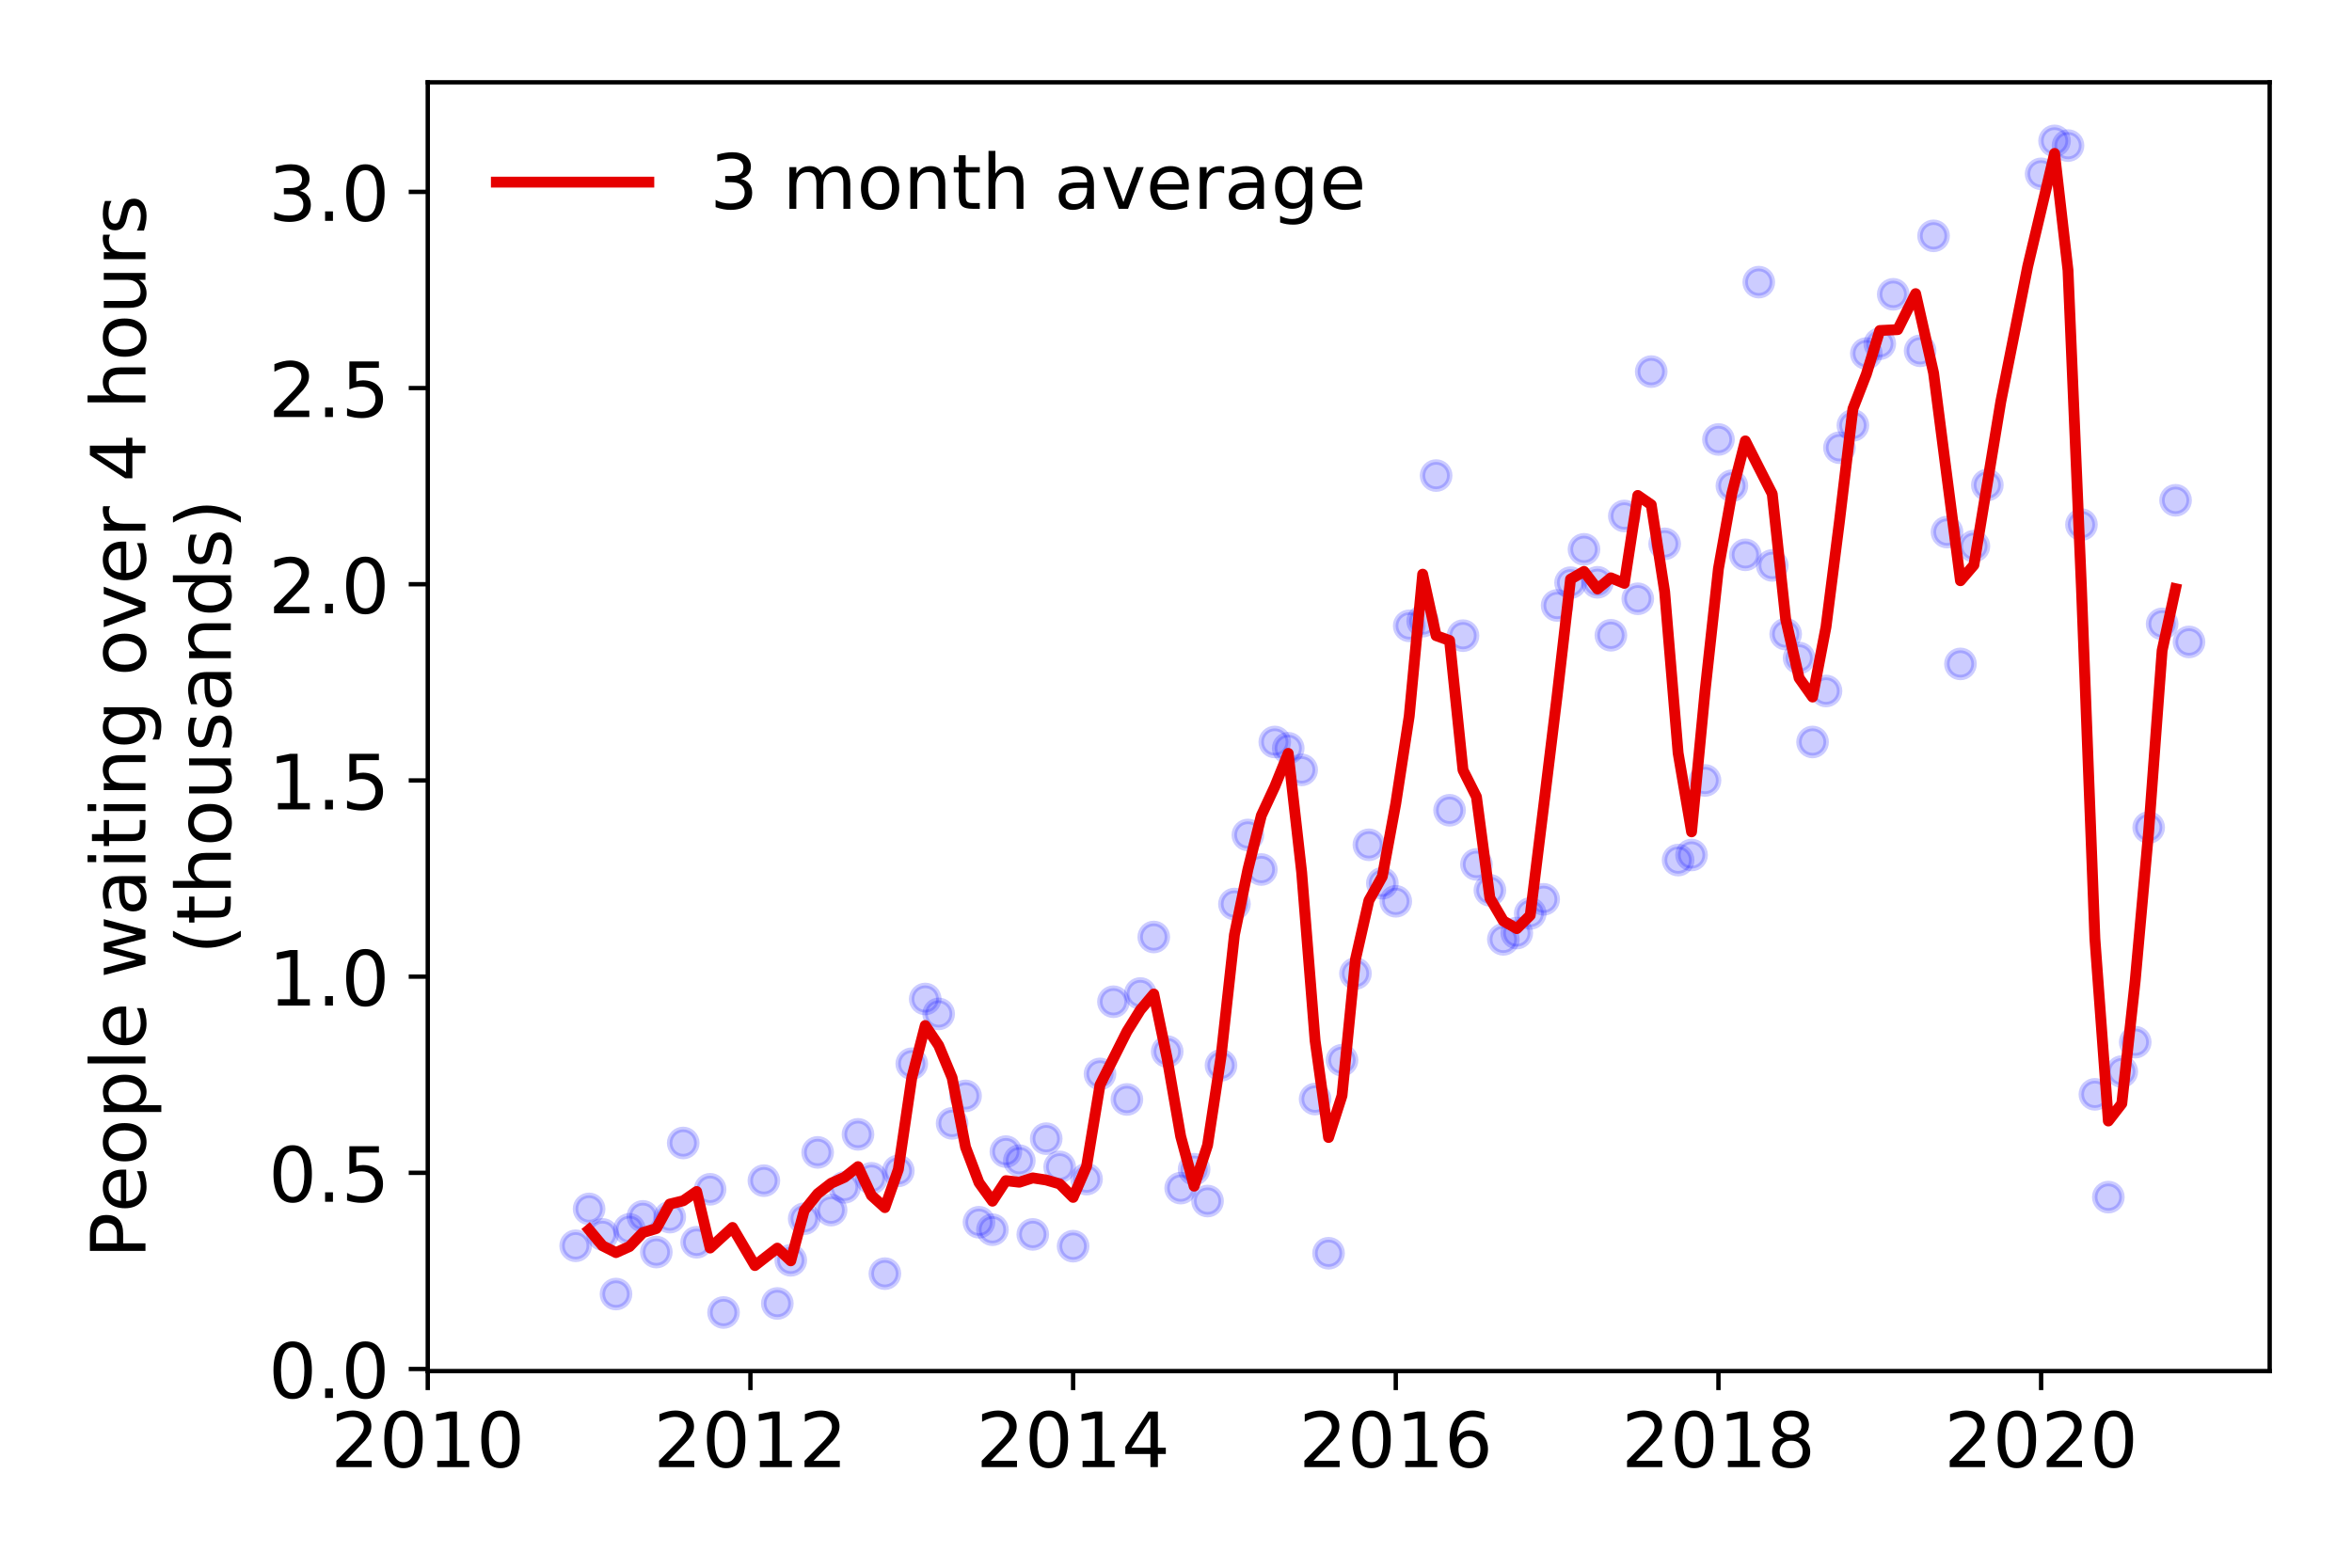 <?xml version="1.0" encoding="utf-8" standalone="no"?>
<!DOCTYPE svg PUBLIC "-//W3C//DTD SVG 1.1//EN"
  "http://www.w3.org/Graphics/SVG/1.1/DTD/svg11.dtd">
<!-- Created with matplotlib (https://matplotlib.org/) -->
<svg height="288pt" version="1.1" viewBox="0 0 432 288" width="432pt" xmlns="http://www.w3.org/2000/svg" xmlns:xlink="http://www.w3.org/1999/xlink">
 <defs>
  <style type="text/css">
*{stroke-linecap:butt;stroke-linejoin:round;}
  </style>
 </defs>
 <g id="figure_1">
  <g id="patch_1">
   <path d="M 0 288 
L 432 288 
L 432 0 
L 0 0 
z
" style="fill:#ffffff;"/>
  </g>
  <g id="axes_1">
   <g id="patch_2">
    <path d="M 78.57 251.88 
L 416.88 251.88 
L 416.88 15.12 
L 78.57 15.12 
z
" style="fill:#ffffff;"/>
   </g>
   <g id="matplotlib.axis_1">
    <g id="xtick_1">
     <g id="line2d_1">
      <defs>
       <path d="M 0 0 
L 0 3.5 
" id="m43957645be" style="stroke:#000000;stroke-width:0.8;"/>
      </defs>
      <g>
       <use style="stroke:#000000;stroke-width:0.8;" x="78.57" xlink:href="#m43957645be" y="251.88"/>
      </g>
     </g>
     <g id="text_1">
      <!-- 2010 -->
      <defs>
       <path d="M 19.188 8.297 
L 53.609 8.297 
L 53.609 0 
L 7.328 0 
L 7.328 8.297 
Q 12.938 14.109 22.625 23.891 
Q 32.328 33.688 34.812 36.531 
Q 39.547 41.844 41.422 45.531 
Q 43.312 49.219 43.312 52.781 
Q 43.312 58.594 39.234 62.25 
Q 35.156 65.922 28.609 65.922 
Q 23.969 65.922 18.812 64.312 
Q 13.672 62.703 7.812 59.422 
L 7.812 69.391 
Q 13.766 71.781 18.938 73 
Q 24.125 74.219 28.422 74.219 
Q 39.75 74.219 46.484 68.547 
Q 53.219 62.891 53.219 53.422 
Q 53.219 48.922 51.531 44.891 
Q 49.859 40.875 45.406 35.406 
Q 44.188 33.984 37.641 27.219 
Q 31.109 20.453 19.188 8.297 
z
" id="DejaVuSans-50"/>
       <path d="M 31.781 66.406 
Q 24.172 66.406 20.328 58.906 
Q 16.5 51.422 16.5 36.375 
Q 16.5 21.391 20.328 13.891 
Q 24.172 6.391 31.781 6.391 
Q 39.453 6.391 43.281 13.891 
Q 47.125 21.391 47.125 36.375 
Q 47.125 51.422 43.281 58.906 
Q 39.453 66.406 31.781 66.406 
z
M 31.781 74.219 
Q 44.047 74.219 50.516 64.516 
Q 56.984 54.828 56.984 36.375 
Q 56.984 17.969 50.516 8.266 
Q 44.047 -1.422 31.781 -1.422 
Q 19.531 -1.422 13.062 8.266 
Q 6.594 17.969 6.594 36.375 
Q 6.594 54.828 13.062 64.516 
Q 19.531 74.219 31.781 74.219 
z
" id="DejaVuSans-48"/>
       <path d="M 12.406 8.297 
L 28.516 8.297 
L 28.516 63.922 
L 10.984 60.406 
L 10.984 69.391 
L 28.422 72.906 
L 38.281 72.906 
L 38.281 8.297 
L 54.391 8.297 
L 54.391 0 
L 12.406 0 
z
" id="DejaVuSans-49"/>
      </defs>
      <g transform="translate(60.755 269.518)scale(0.14 -0.14)">
       <use xlink:href="#DejaVuSans-50"/>
       <use x="63.623" xlink:href="#DejaVuSans-48"/>
       <use x="127.246" xlink:href="#DejaVuSans-49"/>
       <use x="190.869" xlink:href="#DejaVuSans-48"/>
      </g>
     </g>
    </g>
    <g id="xtick_2">
     <g id="line2d_2">
      <g>
       <use style="stroke:#000000;stroke-width:0.8;" x="137.836" xlink:href="#m43957645be" y="251.88"/>
      </g>
     </g>
     <g id="text_2">
      <!-- 2012 -->
      <g transform="translate(120.021 269.518)scale(0.14 -0.14)">
       <use xlink:href="#DejaVuSans-50"/>
       <use x="63.623" xlink:href="#DejaVuSans-48"/>
       <use x="127.246" xlink:href="#DejaVuSans-49"/>
       <use x="190.869" xlink:href="#DejaVuSans-50"/>
      </g>
     </g>
    </g>
    <g id="xtick_3">
     <g id="line2d_3">
      <g>
       <use style="stroke:#000000;stroke-width:0.8;" x="197.102" xlink:href="#m43957645be" y="251.88"/>
      </g>
     </g>
     <g id="text_3">
      <!-- 2014 -->
      <defs>
       <path d="M 37.797 64.312 
L 12.891 25.391 
L 37.797 25.391 
z
M 35.203 72.906 
L 47.609 72.906 
L 47.609 25.391 
L 58.016 25.391 
L 58.016 17.188 
L 47.609 17.188 
L 47.609 0 
L 37.797 0 
L 37.797 17.188 
L 4.891 17.188 
L 4.891 26.703 
z
" id="DejaVuSans-52"/>
      </defs>
      <g transform="translate(179.287 269.518)scale(0.14 -0.14)">
       <use xlink:href="#DejaVuSans-50"/>
       <use x="63.623" xlink:href="#DejaVuSans-48"/>
       <use x="127.246" xlink:href="#DejaVuSans-49"/>
       <use x="190.869" xlink:href="#DejaVuSans-52"/>
      </g>
     </g>
    </g>
    <g id="xtick_4">
     <g id="line2d_4">
      <g>
       <use style="stroke:#000000;stroke-width:0.8;" x="256.368" xlink:href="#m43957645be" y="251.88"/>
      </g>
     </g>
     <g id="text_4">
      <!-- 2016 -->
      <defs>
       <path d="M 33.016 40.375 
Q 26.375 40.375 22.484 35.828 
Q 18.609 31.297 18.609 23.391 
Q 18.609 15.531 22.484 10.953 
Q 26.375 6.391 33.016 6.391 
Q 39.656 6.391 43.531 10.953 
Q 47.406 15.531 47.406 23.391 
Q 47.406 31.297 43.531 35.828 
Q 39.656 40.375 33.016 40.375 
z
M 52.594 71.297 
L 52.594 62.312 
Q 48.875 64.062 45.094 64.984 
Q 41.312 65.922 37.594 65.922 
Q 27.828 65.922 22.672 59.328 
Q 17.531 52.734 16.797 39.406 
Q 19.672 43.656 24.016 45.922 
Q 28.375 48.188 33.594 48.188 
Q 44.578 48.188 50.953 41.516 
Q 57.328 34.859 57.328 23.391 
Q 57.328 12.156 50.688 5.359 
Q 44.047 -1.422 33.016 -1.422 
Q 20.359 -1.422 13.672 8.266 
Q 6.984 17.969 6.984 36.375 
Q 6.984 53.656 15.188 63.938 
Q 23.391 74.219 37.203 74.219 
Q 40.922 74.219 44.703 73.484 
Q 48.484 72.75 52.594 71.297 
z
" id="DejaVuSans-54"/>
      </defs>
      <g transform="translate(238.553 269.518)scale(0.14 -0.14)">
       <use xlink:href="#DejaVuSans-50"/>
       <use x="63.623" xlink:href="#DejaVuSans-48"/>
       <use x="127.246" xlink:href="#DejaVuSans-49"/>
       <use x="190.869" xlink:href="#DejaVuSans-54"/>
      </g>
     </g>
    </g>
    <g id="xtick_5">
     <g id="line2d_5">
      <g>
       <use style="stroke:#000000;stroke-width:0.8;" x="315.634" xlink:href="#m43957645be" y="251.88"/>
      </g>
     </g>
     <g id="text_5">
      <!-- 2018 -->
      <defs>
       <path d="M 31.781 34.625 
Q 24.75 34.625 20.719 30.859 
Q 16.703 27.094 16.703 20.516 
Q 16.703 13.922 20.719 10.156 
Q 24.75 6.391 31.781 6.391 
Q 38.812 6.391 42.859 10.172 
Q 46.922 13.969 46.922 20.516 
Q 46.922 27.094 42.891 30.859 
Q 38.875 34.625 31.781 34.625 
z
M 21.922 38.812 
Q 15.578 40.375 12.031 44.719 
Q 8.5 49.078 8.5 55.328 
Q 8.5 64.062 14.719 69.141 
Q 20.953 74.219 31.781 74.219 
Q 42.672 74.219 48.875 69.141 
Q 55.078 64.062 55.078 55.328 
Q 55.078 49.078 51.531 44.719 
Q 48 40.375 41.703 38.812 
Q 48.828 37.156 52.797 32.312 
Q 56.781 27.484 56.781 20.516 
Q 56.781 9.906 50.312 4.234 
Q 43.844 -1.422 31.781 -1.422 
Q 19.734 -1.422 13.25 4.234 
Q 6.781 9.906 6.781 20.516 
Q 6.781 27.484 10.781 32.312 
Q 14.797 37.156 21.922 38.812 
z
M 18.312 54.391 
Q 18.312 48.734 21.844 45.562 
Q 25.391 42.391 31.781 42.391 
Q 38.141 42.391 41.719 45.562 
Q 45.312 48.734 45.312 54.391 
Q 45.312 60.062 41.719 63.234 
Q 38.141 66.406 31.781 66.406 
Q 25.391 66.406 21.844 63.234 
Q 18.312 60.062 18.312 54.391 
z
" id="DejaVuSans-56"/>
      </defs>
      <g transform="translate(297.819 269.518)scale(0.14 -0.14)">
       <use xlink:href="#DejaVuSans-50"/>
       <use x="63.623" xlink:href="#DejaVuSans-48"/>
       <use x="127.246" xlink:href="#DejaVuSans-49"/>
       <use x="190.869" xlink:href="#DejaVuSans-56"/>
      </g>
     </g>
    </g>
    <g id="xtick_6">
     <g id="line2d_6">
      <g>
       <use style="stroke:#000000;stroke-width:0.8;" x="374.9" xlink:href="#m43957645be" y="251.88"/>
      </g>
     </g>
     <g id="text_6">
      <!-- 2020 -->
      <g transform="translate(357.085 269.518)scale(0.14 -0.14)">
       <use xlink:href="#DejaVuSans-50"/>
       <use x="63.623" xlink:href="#DejaVuSans-48"/>
       <use x="127.246" xlink:href="#DejaVuSans-50"/>
       <use x="190.869" xlink:href="#DejaVuSans-48"/>
      </g>
     </g>
    </g>
   </g>
   <g id="matplotlib.axis_2">
    <g id="ytick_1">
     <g id="line2d_7">
      <defs>
       <path d="M 0 0 
L -3.5 0 
" id="m6a6a7aaf07" style="stroke:#000000;stroke-width:0.8;"/>
      </defs>
      <g>
       <use style="stroke:#000000;stroke-width:0.8;" x="78.57" xlink:href="#m6a6a7aaf07" y="251.498"/>
      </g>
     </g>
     <g id="text_7">
      <!-- 0.0 -->
      <defs>
       <path d="M 10.688 12.406 
L 21 12.406 
L 21 0 
L 10.688 0 
z
" id="DejaVuSans-46"/>
      </defs>
      <g transform="translate(49.306 256.817)scale(0.14 -0.14)">
       <use xlink:href="#DejaVuSans-48"/>
       <use x="63.623" xlink:href="#DejaVuSans-46"/>
       <use x="95.41" xlink:href="#DejaVuSans-48"/>
      </g>
     </g>
    </g>
    <g id="ytick_2">
     <g id="line2d_8">
      <g>
       <use style="stroke:#000000;stroke-width:0.8;" x="78.57" xlink:href="#m6a6a7aaf07" y="215.457"/>
      </g>
     </g>
     <g id="text_8">
      <!-- 0.5 -->
      <defs>
       <path d="M 10.797 72.906 
L 49.516 72.906 
L 49.516 64.594 
L 19.828 64.594 
L 19.828 46.734 
Q 21.969 47.469 24.109 47.828 
Q 26.266 48.188 28.422 48.188 
Q 40.625 48.188 47.75 41.5 
Q 54.891 34.812 54.891 23.391 
Q 54.891 11.625 47.562 5.094 
Q 40.234 -1.422 26.906 -1.422 
Q 22.312 -1.422 17.547 -0.641 
Q 12.797 0.141 7.719 1.703 
L 7.719 11.625 
Q 12.109 9.234 16.797 8.062 
Q 21.484 6.891 26.703 6.891 
Q 35.156 6.891 40.078 11.328 
Q 45.016 15.766 45.016 23.391 
Q 45.016 31 40.078 35.438 
Q 35.156 39.891 26.703 39.891 
Q 22.75 39.891 18.812 39.016 
Q 14.891 38.141 10.797 36.281 
z
" id="DejaVuSans-53"/>
      </defs>
      <g transform="translate(49.306 220.776)scale(0.14 -0.14)">
       <use xlink:href="#DejaVuSans-48"/>
       <use x="63.623" xlink:href="#DejaVuSans-46"/>
       <use x="95.41" xlink:href="#DejaVuSans-53"/>
      </g>
     </g>
    </g>
    <g id="ytick_3">
     <g id="line2d_9">
      <g>
       <use style="stroke:#000000;stroke-width:0.8;" x="78.57" xlink:href="#m6a6a7aaf07" y="179.416"/>
      </g>
     </g>
     <g id="text_9">
      <!-- 1.0 -->
      <g transform="translate(49.306 184.735)scale(0.14 -0.14)">
       <use xlink:href="#DejaVuSans-49"/>
       <use x="63.623" xlink:href="#DejaVuSans-46"/>
       <use x="95.41" xlink:href="#DejaVuSans-48"/>
      </g>
     </g>
    </g>
    <g id="ytick_4">
     <g id="line2d_10">
      <g>
       <use style="stroke:#000000;stroke-width:0.8;" x="78.57" xlink:href="#m6a6a7aaf07" y="143.375"/>
      </g>
     </g>
     <g id="text_10">
      <!-- 1.5 -->
      <g transform="translate(49.306 148.694)scale(0.14 -0.14)">
       <use xlink:href="#DejaVuSans-49"/>
       <use x="63.623" xlink:href="#DejaVuSans-46"/>
       <use x="95.41" xlink:href="#DejaVuSans-53"/>
      </g>
     </g>
    </g>
    <g id="ytick_5">
     <g id="line2d_11">
      <g>
       <use style="stroke:#000000;stroke-width:0.8;" x="78.57" xlink:href="#m6a6a7aaf07" y="107.334"/>
      </g>
     </g>
     <g id="text_11">
      <!-- 2.0 -->
      <g transform="translate(49.306 112.653)scale(0.14 -0.14)">
       <use xlink:href="#DejaVuSans-50"/>
       <use x="63.623" xlink:href="#DejaVuSans-46"/>
       <use x="95.41" xlink:href="#DejaVuSans-48"/>
      </g>
     </g>
    </g>
    <g id="ytick_6">
     <g id="line2d_12">
      <g>
       <use style="stroke:#000000;stroke-width:0.8;" x="78.57" xlink:href="#m6a6a7aaf07" y="71.293"/>
      </g>
     </g>
     <g id="text_12">
      <!-- 2.5 -->
      <g transform="translate(49.306 76.612)scale(0.14 -0.14)">
       <use xlink:href="#DejaVuSans-50"/>
       <use x="63.623" xlink:href="#DejaVuSans-46"/>
       <use x="95.41" xlink:href="#DejaVuSans-53"/>
      </g>
     </g>
    </g>
    <g id="ytick_7">
     <g id="line2d_13">
      <g>
       <use style="stroke:#000000;stroke-width:0.8;" x="78.57" xlink:href="#m6a6a7aaf07" y="35.252"/>
      </g>
     </g>
     <g id="text_13">
      <!-- 3.0 -->
      <defs>
       <path d="M 40.578 39.312 
Q 47.656 37.797 51.625 33 
Q 55.609 28.219 55.609 21.188 
Q 55.609 10.406 48.188 4.484 
Q 40.766 -1.422 27.094 -1.422 
Q 22.516 -1.422 17.656 -0.516 
Q 12.797 0.391 7.625 2.203 
L 7.625 11.719 
Q 11.719 9.328 16.594 8.109 
Q 21.484 6.891 26.812 6.891 
Q 36.078 6.891 40.938 10.547 
Q 45.797 14.203 45.797 21.188 
Q 45.797 27.641 41.281 31.266 
Q 36.766 34.906 28.719 34.906 
L 20.219 34.906 
L 20.219 43.016 
L 29.109 43.016 
Q 36.375 43.016 40.234 45.922 
Q 44.094 48.828 44.094 54.297 
Q 44.094 59.906 40.109 62.906 
Q 36.141 65.922 28.719 65.922 
Q 24.656 65.922 20.016 65.031 
Q 15.375 64.156 9.812 62.312 
L 9.812 71.094 
Q 15.438 72.656 20.344 73.438 
Q 25.25 74.219 29.594 74.219 
Q 40.828 74.219 47.359 69.109 
Q 53.906 64.016 53.906 55.328 
Q 53.906 49.266 50.438 45.094 
Q 46.969 40.922 40.578 39.312 
z
" id="DejaVuSans-51"/>
      </defs>
      <g transform="translate(49.306 40.571)scale(0.14 -0.14)">
       <use xlink:href="#DejaVuSans-51"/>
       <use x="63.623" xlink:href="#DejaVuSans-46"/>
       <use x="95.41" xlink:href="#DejaVuSans-48"/>
      </g>
     </g>
    </g>
    <g id="text_14">
     <!-- People waiting over 4 hours -->
     <defs>
      <path d="M 19.672 64.797 
L 19.672 37.406 
L 32.078 37.406 
Q 38.969 37.406 42.719 40.969 
Q 46.484 44.531 46.484 51.125 
Q 46.484 57.672 42.719 61.234 
Q 38.969 64.797 32.078 64.797 
z
M 9.812 72.906 
L 32.078 72.906 
Q 44.344 72.906 50.609 67.359 
Q 56.891 61.812 56.891 51.125 
Q 56.891 40.328 50.609 34.812 
Q 44.344 29.297 32.078 29.297 
L 19.672 29.297 
L 19.672 0 
L 9.812 0 
z
" id="DejaVuSans-80"/>
      <path d="M 56.203 29.594 
L 56.203 25.203 
L 14.891 25.203 
Q 15.484 15.922 20.484 11.062 
Q 25.484 6.203 34.422 6.203 
Q 39.594 6.203 44.453 7.469 
Q 49.312 8.734 54.109 11.281 
L 54.109 2.781 
Q 49.266 0.734 44.188 -0.344 
Q 39.109 -1.422 33.891 -1.422 
Q 20.797 -1.422 13.156 6.188 
Q 5.516 13.812 5.516 26.812 
Q 5.516 40.234 12.766 48.109 
Q 20.016 56 32.328 56 
Q 43.359 56 49.781 48.891 
Q 56.203 41.797 56.203 29.594 
z
M 47.219 32.234 
Q 47.125 39.594 43.094 43.984 
Q 39.062 48.391 32.422 48.391 
Q 24.906 48.391 20.391 44.141 
Q 15.875 39.891 15.188 32.172 
z
" id="DejaVuSans-101"/>
      <path d="M 30.609 48.391 
Q 23.391 48.391 19.188 42.75 
Q 14.984 37.109 14.984 27.297 
Q 14.984 17.484 19.156 11.844 
Q 23.344 6.203 30.609 6.203 
Q 37.797 6.203 41.984 11.859 
Q 46.188 17.531 46.188 27.297 
Q 46.188 37.016 41.984 42.703 
Q 37.797 48.391 30.609 48.391 
z
M 30.609 56 
Q 42.328 56 49.016 48.375 
Q 55.719 40.766 55.719 27.297 
Q 55.719 13.875 49.016 6.219 
Q 42.328 -1.422 30.609 -1.422 
Q 18.844 -1.422 12.172 6.219 
Q 5.516 13.875 5.516 27.297 
Q 5.516 40.766 12.172 48.375 
Q 18.844 56 30.609 56 
z
" id="DejaVuSans-111"/>
      <path d="M 18.109 8.203 
L 18.109 -20.797 
L 9.078 -20.797 
L 9.078 54.688 
L 18.109 54.688 
L 18.109 46.391 
Q 20.953 51.266 25.266 53.625 
Q 29.594 56 35.594 56 
Q 45.562 56 51.781 48.094 
Q 58.016 40.188 58.016 27.297 
Q 58.016 14.406 51.781 6.484 
Q 45.562 -1.422 35.594 -1.422 
Q 29.594 -1.422 25.266 0.953 
Q 20.953 3.328 18.109 8.203 
z
M 48.688 27.297 
Q 48.688 37.203 44.609 42.844 
Q 40.531 48.484 33.406 48.484 
Q 26.266 48.484 22.188 42.844 
Q 18.109 37.203 18.109 27.297 
Q 18.109 17.391 22.188 11.75 
Q 26.266 6.109 33.406 6.109 
Q 40.531 6.109 44.609 11.75 
Q 48.688 17.391 48.688 27.297 
z
" id="DejaVuSans-112"/>
      <path d="M 9.422 75.984 
L 18.406 75.984 
L 18.406 0 
L 9.422 0 
z
" id="DejaVuSans-108"/>
      <path id="DejaVuSans-32"/>
      <path d="M 4.203 54.688 
L 13.188 54.688 
L 24.422 12.016 
L 35.594 54.688 
L 46.188 54.688 
L 57.422 12.016 
L 68.609 54.688 
L 77.594 54.688 
L 63.281 0 
L 52.688 0 
L 40.922 44.828 
L 29.109 0 
L 18.5 0 
z
" id="DejaVuSans-119"/>
      <path d="M 34.281 27.484 
Q 23.391 27.484 19.188 25 
Q 14.984 22.516 14.984 16.5 
Q 14.984 11.719 18.141 8.906 
Q 21.297 6.109 26.703 6.109 
Q 34.188 6.109 38.703 11.406 
Q 43.219 16.703 43.219 25.484 
L 43.219 27.484 
z
M 52.203 31.203 
L 52.203 0 
L 43.219 0 
L 43.219 8.297 
Q 40.141 3.328 35.547 0.953 
Q 30.953 -1.422 24.312 -1.422 
Q 15.922 -1.422 10.953 3.297 
Q 6 8.016 6 15.922 
Q 6 25.141 12.172 29.828 
Q 18.359 34.516 30.609 34.516 
L 43.219 34.516 
L 43.219 35.406 
Q 43.219 41.609 39.141 45 
Q 35.062 48.391 27.688 48.391 
Q 23 48.391 18.547 47.266 
Q 14.109 46.141 10.016 43.891 
L 10.016 52.203 
Q 14.938 54.109 19.578 55.047 
Q 24.219 56 28.609 56 
Q 40.484 56 46.344 49.844 
Q 52.203 43.703 52.203 31.203 
z
" id="DejaVuSans-97"/>
      <path d="M 9.422 54.688 
L 18.406 54.688 
L 18.406 0 
L 9.422 0 
z
M 9.422 75.984 
L 18.406 75.984 
L 18.406 64.594 
L 9.422 64.594 
z
" id="DejaVuSans-105"/>
      <path d="M 18.312 70.219 
L 18.312 54.688 
L 36.812 54.688 
L 36.812 47.703 
L 18.312 47.703 
L 18.312 18.016 
Q 18.312 11.328 20.141 9.422 
Q 21.969 7.516 27.594 7.516 
L 36.812 7.516 
L 36.812 0 
L 27.594 0 
Q 17.188 0 13.234 3.875 
Q 9.281 7.766 9.281 18.016 
L 9.281 47.703 
L 2.688 47.703 
L 2.688 54.688 
L 9.281 54.688 
L 9.281 70.219 
z
" id="DejaVuSans-116"/>
      <path d="M 54.891 33.016 
L 54.891 0 
L 45.906 0 
L 45.906 32.719 
Q 45.906 40.484 42.875 44.328 
Q 39.844 48.188 33.797 48.188 
Q 26.516 48.188 22.312 43.547 
Q 18.109 38.922 18.109 30.906 
L 18.109 0 
L 9.078 0 
L 9.078 54.688 
L 18.109 54.688 
L 18.109 46.188 
Q 21.344 51.125 25.703 53.562 
Q 30.078 56 35.797 56 
Q 45.219 56 50.047 50.172 
Q 54.891 44.344 54.891 33.016 
z
" id="DejaVuSans-110"/>
      <path d="M 45.406 27.984 
Q 45.406 37.75 41.375 43.109 
Q 37.359 48.484 30.078 48.484 
Q 22.859 48.484 18.828 43.109 
Q 14.797 37.75 14.797 27.984 
Q 14.797 18.266 18.828 12.891 
Q 22.859 7.516 30.078 7.516 
Q 37.359 7.516 41.375 12.891 
Q 45.406 18.266 45.406 27.984 
z
M 54.391 6.781 
Q 54.391 -7.172 48.188 -13.984 
Q 42 -20.797 29.203 -20.797 
Q 24.469 -20.797 20.266 -20.094 
Q 16.062 -19.391 12.109 -17.922 
L 12.109 -9.188 
Q 16.062 -11.328 19.922 -12.344 
Q 23.781 -13.375 27.781 -13.375 
Q 36.625 -13.375 41.016 -8.766 
Q 45.406 -4.156 45.406 5.172 
L 45.406 9.625 
Q 42.625 4.781 38.281 2.391 
Q 33.938 0 27.875 0 
Q 17.828 0 11.672 7.656 
Q 5.516 15.328 5.516 27.984 
Q 5.516 40.672 11.672 48.328 
Q 17.828 56 27.875 56 
Q 33.938 56 38.281 53.609 
Q 42.625 51.219 45.406 46.391 
L 45.406 54.688 
L 54.391 54.688 
z
" id="DejaVuSans-103"/>
      <path d="M 2.984 54.688 
L 12.5 54.688 
L 29.594 8.797 
L 46.688 54.688 
L 56.203 54.688 
L 35.688 0 
L 23.484 0 
z
" id="DejaVuSans-118"/>
      <path d="M 41.109 46.297 
Q 39.594 47.172 37.812 47.578 
Q 36.031 48 33.891 48 
Q 26.266 48 22.188 43.047 
Q 18.109 38.094 18.109 28.812 
L 18.109 0 
L 9.078 0 
L 9.078 54.688 
L 18.109 54.688 
L 18.109 46.188 
Q 20.953 51.172 25.484 53.578 
Q 30.031 56 36.531 56 
Q 37.453 56 38.578 55.875 
Q 39.703 55.766 41.062 55.516 
z
" id="DejaVuSans-114"/>
      <path d="M 54.891 33.016 
L 54.891 0 
L 45.906 0 
L 45.906 32.719 
Q 45.906 40.484 42.875 44.328 
Q 39.844 48.188 33.797 48.188 
Q 26.516 48.188 22.312 43.547 
Q 18.109 38.922 18.109 30.906 
L 18.109 0 
L 9.078 0 
L 9.078 75.984 
L 18.109 75.984 
L 18.109 46.188 
Q 21.344 51.125 25.703 53.562 
Q 30.078 56 35.797 56 
Q 45.219 56 50.047 50.172 
Q 54.891 44.344 54.891 33.016 
z
" id="DejaVuSans-104"/>
      <path d="M 8.5 21.578 
L 8.5 54.688 
L 17.484 54.688 
L 17.484 21.922 
Q 17.484 14.156 20.5 10.266 
Q 23.531 6.391 29.594 6.391 
Q 36.859 6.391 41.078 11.031 
Q 45.312 15.672 45.312 23.688 
L 45.312 54.688 
L 54.297 54.688 
L 54.297 0 
L 45.312 0 
L 45.312 8.406 
Q 42.047 3.422 37.719 1 
Q 33.406 -1.422 27.688 -1.422 
Q 18.266 -1.422 13.375 4.438 
Q 8.5 10.297 8.5 21.578 
z
M 31.109 56 
z
" id="DejaVuSans-117"/>
      <path d="M 44.281 53.078 
L 44.281 44.578 
Q 40.484 46.531 36.375 47.5 
Q 32.281 48.484 27.875 48.484 
Q 21.188 48.484 17.844 46.438 
Q 14.5 44.391 14.5 40.281 
Q 14.5 37.156 16.891 35.375 
Q 19.281 33.594 26.516 31.984 
L 29.594 31.297 
Q 39.156 29.25 43.188 25.516 
Q 47.219 21.781 47.219 15.094 
Q 47.219 7.469 41.188 3.016 
Q 35.156 -1.422 24.609 -1.422 
Q 20.219 -1.422 15.453 -0.562 
Q 10.688 0.297 5.422 2 
L 5.422 11.281 
Q 10.406 8.688 15.234 7.391 
Q 20.062 6.109 24.812 6.109 
Q 31.156 6.109 34.562 8.281 
Q 37.984 10.453 37.984 14.406 
Q 37.984 18.062 35.516 20.016 
Q 33.062 21.969 24.703 23.781 
L 21.578 24.516 
Q 13.234 26.266 9.516 29.906 
Q 5.812 33.547 5.812 39.891 
Q 5.812 47.609 11.281 51.797 
Q 16.75 56 26.812 56 
Q 31.781 56 36.172 55.266 
Q 40.578 54.547 44.281 53.078 
z
" id="DejaVuSans-115"/>
     </defs>
     <g transform="translate(26.717 231.175)rotate(-90)scale(0.14 -0.14)">
      <use xlink:href="#DejaVuSans-80"/>
      <use x="60.256" xlink:href="#DejaVuSans-101"/>
      <use x="121.779" xlink:href="#DejaVuSans-111"/>
      <use x="182.961" xlink:href="#DejaVuSans-112"/>
      <use x="246.438" xlink:href="#DejaVuSans-108"/>
      <use x="274.221" xlink:href="#DejaVuSans-101"/>
      <use x="335.744" xlink:href="#DejaVuSans-32"/>
      <use x="367.531" xlink:href="#DejaVuSans-119"/>
      <use x="449.318" xlink:href="#DejaVuSans-97"/>
      <use x="510.598" xlink:href="#DejaVuSans-105"/>
      <use x="538.381" xlink:href="#DejaVuSans-116"/>
      <use x="577.59" xlink:href="#DejaVuSans-105"/>
      <use x="605.373" xlink:href="#DejaVuSans-110"/>
      <use x="668.752" xlink:href="#DejaVuSans-103"/>
      <use x="732.229" xlink:href="#DejaVuSans-32"/>
      <use x="764.016" xlink:href="#DejaVuSans-111"/>
      <use x="825.197" xlink:href="#DejaVuSans-118"/>
      <use x="884.377" xlink:href="#DejaVuSans-101"/>
      <use x="945.9" xlink:href="#DejaVuSans-114"/>
      <use x="987.014" xlink:href="#DejaVuSans-32"/>
      <use x="1018.801" xlink:href="#DejaVuSans-52"/>
      <use x="1082.424" xlink:href="#DejaVuSans-32"/>
      <use x="1114.211" xlink:href="#DejaVuSans-104"/>
      <use x="1177.59" xlink:href="#DejaVuSans-111"/>
      <use x="1238.771" xlink:href="#DejaVuSans-117"/>
      <use x="1302.15" xlink:href="#DejaVuSans-114"/>
      <use x="1343.264" xlink:href="#DejaVuSans-115"/>
     </g>
     <!-- (thousands) -->
     <defs>
      <path d="M 31 75.875 
Q 24.469 64.656 21.281 53.656 
Q 18.109 42.672 18.109 31.391 
Q 18.109 20.125 21.312 9.062 
Q 24.516 -2 31 -13.188 
L 23.188 -13.188 
Q 15.875 -1.703 12.234 9.375 
Q 8.594 20.453 8.594 31.391 
Q 8.594 42.281 12.203 53.312 
Q 15.828 64.359 23.188 75.875 
z
" id="DejaVuSans-40"/>
      <path d="M 45.406 46.391 
L 45.406 75.984 
L 54.391 75.984 
L 54.391 0 
L 45.406 0 
L 45.406 8.203 
Q 42.578 3.328 38.25 0.953 
Q 33.938 -1.422 27.875 -1.422 
Q 17.969 -1.422 11.734 6.484 
Q 5.516 14.406 5.516 27.297 
Q 5.516 40.188 11.734 48.094 
Q 17.969 56 27.875 56 
Q 33.938 56 38.25 53.625 
Q 42.578 51.266 45.406 46.391 
z
M 14.797 27.297 
Q 14.797 17.391 18.875 11.75 
Q 22.953 6.109 30.078 6.109 
Q 37.203 6.109 41.297 11.75 
Q 45.406 17.391 45.406 27.297 
Q 45.406 37.203 41.297 42.844 
Q 37.203 48.484 30.078 48.484 
Q 22.953 48.484 18.875 42.844 
Q 14.797 37.203 14.797 27.297 
z
" id="DejaVuSans-100"/>
      <path d="M 8.016 75.875 
L 15.828 75.875 
Q 23.141 64.359 26.781 53.312 
Q 30.422 42.281 30.422 31.391 
Q 30.422 20.453 26.781 9.375 
Q 23.141 -1.703 15.828 -13.188 
L 8.016 -13.188 
Q 14.5 -2 17.703 9.062 
Q 20.906 20.125 20.906 31.391 
Q 20.906 42.672 17.703 53.656 
Q 14.5 64.656 8.016 75.875 
z
" id="DejaVuSans-41"/>
     </defs>
     <g transform="translate(42.394 175.325)rotate(-90)scale(0.14 -0.14)">
      <use xlink:href="#DejaVuSans-40"/>
      <use x="39.014" xlink:href="#DejaVuSans-116"/>
      <use x="78.223" xlink:href="#DejaVuSans-104"/>
      <use x="141.602" xlink:href="#DejaVuSans-111"/>
      <use x="202.783" xlink:href="#DejaVuSans-117"/>
      <use x="266.162" xlink:href="#DejaVuSans-115"/>
      <use x="318.262" xlink:href="#DejaVuSans-97"/>
      <use x="379.541" xlink:href="#DejaVuSans-110"/>
      <use x="442.92" xlink:href="#DejaVuSans-100"/>
      <use x="506.396" xlink:href="#DejaVuSans-115"/>
      <use x="558.496" xlink:href="#DejaVuSans-41"/>
     </g>
    </g>
   </g>
   <g id="line2d_14">
    <defs>
     <path d="M 0 2.5 
C 0.663 2.5 1.299 2.237 1.768 1.768 
C 2.237 1.299 2.5 0.663 2.5 0 
C 2.5 -0.663 2.237 -1.299 1.768 -1.768 
C 1.299 -2.237 0.663 -2.5 0 -2.5 
C -0.663 -2.5 -1.299 -2.237 -1.768 -1.768 
C -2.237 -1.299 -2.5 -0.663 -2.5 0 
C -2.5 0.663 -2.237 1.299 -1.768 1.768 
C -1.299 2.237 -0.663 2.5 0 2.5 
z
" id="m6c27874997" style="stroke:#0000ff;stroke-opacity:0.2;"/>
    </defs>
    <g clip-path="url(#p0db01f914d)">
     <use style="fill:#0000ff;fill-opacity:0.2;stroke:#0000ff;stroke-opacity:0.2;" x="402.064" xlink:href="#m6c27874997" y="117.93"/>
     <use style="fill:#0000ff;fill-opacity:0.2;stroke:#0000ff;stroke-opacity:0.2;" x="399.594" xlink:href="#m6c27874997" y="91.909"/>
     <use style="fill:#0000ff;fill-opacity:0.2;stroke:#0000ff;stroke-opacity:0.2;" x="397.125" xlink:href="#m6c27874997" y="114.615"/>
     <use style="fill:#0000ff;fill-opacity:0.2;stroke:#0000ff;stroke-opacity:0.2;" x="394.655" xlink:href="#m6c27874997" y="152.025"/>
     <use style="fill:#0000ff;fill-opacity:0.2;stroke:#0000ff;stroke-opacity:0.2;" x="392.186" xlink:href="#m6c27874997" y="191.454"/>
     <use style="fill:#0000ff;fill-opacity:0.2;stroke:#0000ff;stroke-opacity:0.2;" x="389.716" xlink:href="#m6c27874997" y="196.86"/>
     <use style="fill:#0000ff;fill-opacity:0.2;stroke:#0000ff;stroke-opacity:0.2;" x="387.247" xlink:href="#m6c27874997" y="219.926"/>
     <use style="fill:#0000ff;fill-opacity:0.2;stroke:#0000ff;stroke-opacity:0.2;" x="384.778" xlink:href="#m6c27874997" y="201.041"/>
     <use style="fill:#0000ff;fill-opacity:0.2;stroke:#0000ff;stroke-opacity:0.2;" x="382.308" xlink:href="#m6c27874997" y="96.378"/>
     <use style="fill:#0000ff;fill-opacity:0.2;stroke:#0000ff;stroke-opacity:0.2;" x="379.839" xlink:href="#m6c27874997" y="26.747"/>
     <use style="fill:#0000ff;fill-opacity:0.2;stroke:#0000ff;stroke-opacity:0.2;" x="377.369" xlink:href="#m6c27874997" y="25.882"/>
     <use style="fill:#0000ff;fill-opacity:0.2;stroke:#0000ff;stroke-opacity:0.2;" x="374.9" xlink:href="#m6c27874997" y="31.937"/>
     <use style="fill:#0000ff;fill-opacity:0.2;stroke:#0000ff;stroke-opacity:0.2;" x="365.022" xlink:href="#m6c27874997" y="89.098"/>
     <use style="fill:#0000ff;fill-opacity:0.2;stroke:#0000ff;stroke-opacity:0.2;" x="362.553" xlink:href="#m6c27874997" y="100.342"/>
     <use style="fill:#0000ff;fill-opacity:0.2;stroke:#0000ff;stroke-opacity:0.2;" x="360.083" xlink:href="#m6c27874997" y="121.967"/>
     <use style="fill:#0000ff;fill-opacity:0.2;stroke:#0000ff;stroke-opacity:0.2;" x="357.614" xlink:href="#m6c27874997" y="97.747"/>
     <use style="fill:#0000ff;fill-opacity:0.2;stroke:#0000ff;stroke-opacity:0.2;" x="355.145" xlink:href="#m6c27874997" y="43.326"/>
     <use style="fill:#0000ff;fill-opacity:0.2;stroke:#0000ff;stroke-opacity:0.2;" x="352.675" xlink:href="#m6c27874997" y="64.446"/>
     <use style="fill:#0000ff;fill-opacity:0.2;stroke:#0000ff;stroke-opacity:0.2;" x="347.736" xlink:href="#m6c27874997" y="54.066"/>
     <use style="fill:#0000ff;fill-opacity:0.2;stroke:#0000ff;stroke-opacity:0.2;" x="345.267" xlink:href="#m6c27874997" y="63.148"/>
     <use style="fill:#0000ff;fill-opacity:0.2;stroke:#0000ff;stroke-opacity:0.2;" x="342.798" xlink:href="#m6c27874997" y="64.95"/>
     <use style="fill:#0000ff;fill-opacity:0.2;stroke:#0000ff;stroke-opacity:0.2;" x="340.328" xlink:href="#m6c27874997" y="78.141"/>
     <use style="fill:#0000ff;fill-opacity:0.2;stroke:#0000ff;stroke-opacity:0.2;" x="337.859" xlink:href="#m6c27874997" y="82.25"/>
     <use style="fill:#0000ff;fill-opacity:0.2;stroke:#0000ff;stroke-opacity:0.2;" x="335.389" xlink:href="#m6c27874997" y="126.941"/>
     <use style="fill:#0000ff;fill-opacity:0.2;stroke:#0000ff;stroke-opacity:0.2;" x="332.92" xlink:href="#m6c27874997" y="136.311"/>
     <use style="fill:#0000ff;fill-opacity:0.2;stroke:#0000ff;stroke-opacity:0.2;" x="330.45" xlink:href="#m6c27874997" y="120.886"/>
     <use style="fill:#0000ff;fill-opacity:0.2;stroke:#0000ff;stroke-opacity:0.2;" x="327.981" xlink:href="#m6c27874997" y="116.489"/>
     <use style="fill:#0000ff;fill-opacity:0.2;stroke:#0000ff;stroke-opacity:0.2;" x="325.512" xlink:href="#m6c27874997" y="103.874"/>
     <use style="fill:#0000ff;fill-opacity:0.2;stroke:#0000ff;stroke-opacity:0.2;" x="323.042" xlink:href="#m6c27874997" y="51.831"/>
     <use style="fill:#0000ff;fill-opacity:0.2;stroke:#0000ff;stroke-opacity:0.2;" x="320.573" xlink:href="#m6c27874997" y="101.928"/>
     <use style="fill:#0000ff;fill-opacity:0.2;stroke:#0000ff;stroke-opacity:0.2;" x="318.103" xlink:href="#m6c27874997" y="89.242"/>
     <use style="fill:#0000ff;fill-opacity:0.2;stroke:#0000ff;stroke-opacity:0.2;" x="315.634" xlink:href="#m6c27874997" y="80.736"/>
     <use style="fill:#0000ff;fill-opacity:0.2;stroke:#0000ff;stroke-opacity:0.2;" x="313.165" xlink:href="#m6c27874997" y="143.375"/>
     <use style="fill:#0000ff;fill-opacity:0.2;stroke:#0000ff;stroke-opacity:0.2;" x="310.695" xlink:href="#m6c27874997" y="157.071"/>
     <use style="fill:#0000ff;fill-opacity:0.2;stroke:#0000ff;stroke-opacity:0.2;" x="308.226" xlink:href="#m6c27874997" y="158.008"/>
     <use style="fill:#0000ff;fill-opacity:0.2;stroke:#0000ff;stroke-opacity:0.2;" x="305.756" xlink:href="#m6c27874997" y="99.91"/>
     <use style="fill:#0000ff;fill-opacity:0.2;stroke:#0000ff;stroke-opacity:0.2;" x="303.287" xlink:href="#m6c27874997" y="68.266"/>
     <use style="fill:#0000ff;fill-opacity:0.2;stroke:#0000ff;stroke-opacity:0.2;" x="300.817" xlink:href="#m6c27874997" y="110.001"/>
     <use style="fill:#0000ff;fill-opacity:0.2;stroke:#0000ff;stroke-opacity:0.2;" x="298.348" xlink:href="#m6c27874997" y="94.792"/>
     <use style="fill:#0000ff;fill-opacity:0.2;stroke:#0000ff;stroke-opacity:0.2;" x="295.879" xlink:href="#m6c27874997" y="116.705"/>
     <use style="fill:#0000ff;fill-opacity:0.2;stroke:#0000ff;stroke-opacity:0.2;" x="293.409" xlink:href="#m6c27874997" y="106.974"/>
     <use style="fill:#0000ff;fill-opacity:0.2;stroke:#0000ff;stroke-opacity:0.2;" x="290.94" xlink:href="#m6c27874997" y="100.919"/>
     <use style="fill:#0000ff;fill-opacity:0.2;stroke:#0000ff;stroke-opacity:0.2;" x="288.47" xlink:href="#m6c27874997" y="107.046"/>
     <use style="fill:#0000ff;fill-opacity:0.2;stroke:#0000ff;stroke-opacity:0.2;" x="286.001" xlink:href="#m6c27874997" y="111.227"/>
     <use style="fill:#0000ff;fill-opacity:0.2;stroke:#0000ff;stroke-opacity:0.2;" x="283.532" xlink:href="#m6c27874997" y="165.216"/>
     <use style="fill:#0000ff;fill-opacity:0.2;stroke:#0000ff;stroke-opacity:0.2;" x="281.062" xlink:href="#m6c27874997" y="167.811"/>
     <use style="fill:#0000ff;fill-opacity:0.2;stroke:#0000ff;stroke-opacity:0.2;" x="278.593" xlink:href="#m6c27874997" y="171.415"/>
     <use style="fill:#0000ff;fill-opacity:0.2;stroke:#0000ff;stroke-opacity:0.2;" x="276.123" xlink:href="#m6c27874997" y="172.568"/>
     <use style="fill:#0000ff;fill-opacity:0.2;stroke:#0000ff;stroke-opacity:0.2;" x="273.654" xlink:href="#m6c27874997" y="163.558"/>
     <use style="fill:#0000ff;fill-opacity:0.2;stroke:#0000ff;stroke-opacity:0.2;" x="271.184" xlink:href="#m6c27874997" y="158.801"/>
     <use style="fill:#0000ff;fill-opacity:0.2;stroke:#0000ff;stroke-opacity:0.2;" x="268.715" xlink:href="#m6c27874997" y="116.777"/>
     <use style="fill:#0000ff;fill-opacity:0.2;stroke:#0000ff;stroke-opacity:0.2;" x="266.246" xlink:href="#m6c27874997" y="148.853"/>
     <use style="fill:#0000ff;fill-opacity:0.2;stroke:#0000ff;stroke-opacity:0.2;" x="263.776" xlink:href="#m6c27874997" y="87.368"/>
     <use style="fill:#0000ff;fill-opacity:0.2;stroke:#0000ff;stroke-opacity:0.2;" x="261.307" xlink:href="#m6c27874997" y="114.11"/>
     <use style="fill:#0000ff;fill-opacity:0.2;stroke:#0000ff;stroke-opacity:0.2;" x="258.837" xlink:href="#m6c27874997" y="114.975"/>
     <use style="fill:#0000ff;fill-opacity:0.2;stroke:#0000ff;stroke-opacity:0.2;" x="256.368" xlink:href="#m6c27874997" y="165.576"/>
     <use style="fill:#0000ff;fill-opacity:0.2;stroke:#0000ff;stroke-opacity:0.2;" x="253.899" xlink:href="#m6c27874997" y="162.261"/>
     <use style="fill:#0000ff;fill-opacity:0.2;stroke:#0000ff;stroke-opacity:0.2;" x="251.429" xlink:href="#m6c27874997" y="155.197"/>
     <use style="fill:#0000ff;fill-opacity:0.2;stroke:#0000ff;stroke-opacity:0.2;" x="248.96" xlink:href="#m6c27874997" y="178.839"/>
     <use style="fill:#0000ff;fill-opacity:0.2;stroke:#0000ff;stroke-opacity:0.2;" x="246.49" xlink:href="#m6c27874997" y="194.77"/>
     <use style="fill:#0000ff;fill-opacity:0.2;stroke:#0000ff;stroke-opacity:0.2;" x="244.021" xlink:href="#m6c27874997" y="230.234"/>
     <use style="fill:#0000ff;fill-opacity:0.2;stroke:#0000ff;stroke-opacity:0.2;" x="241.551" xlink:href="#m6c27874997" y="201.906"/>
     <use style="fill:#0000ff;fill-opacity:0.2;stroke:#0000ff;stroke-opacity:0.2;" x="239.082" xlink:href="#m6c27874997" y="141.429"/>
     <use style="fill:#0000ff;fill-opacity:0.2;stroke:#0000ff;stroke-opacity:0.2;" x="236.613" xlink:href="#m6c27874997" y="137.465"/>
     <use style="fill:#0000ff;fill-opacity:0.2;stroke:#0000ff;stroke-opacity:0.2;" x="234.143" xlink:href="#m6c27874997" y="136.311"/>
     <use style="fill:#0000ff;fill-opacity:0.2;stroke:#0000ff;stroke-opacity:0.2;" x="231.674" xlink:href="#m6c27874997" y="159.738"/>
     <use style="fill:#0000ff;fill-opacity:0.2;stroke:#0000ff;stroke-opacity:0.2;" x="229.204" xlink:href="#m6c27874997" y="153.395"/>
     <use style="fill:#0000ff;fill-opacity:0.2;stroke:#0000ff;stroke-opacity:0.2;" x="226.735" xlink:href="#m6c27874997" y="166.081"/>
     <use style="fill:#0000ff;fill-opacity:0.2;stroke:#0000ff;stroke-opacity:0.2;" x="224.266" xlink:href="#m6c27874997" y="195.707"/>
     <use style="fill:#0000ff;fill-opacity:0.2;stroke:#0000ff;stroke-opacity:0.2;" x="221.796" xlink:href="#m6c27874997" y="220.647"/>
     <use style="fill:#0000ff;fill-opacity:0.2;stroke:#0000ff;stroke-opacity:0.2;" x="219.327" xlink:href="#m6c27874997" y="214.808"/>
     <use style="fill:#0000ff;fill-opacity:0.2;stroke:#0000ff;stroke-opacity:0.2;" x="216.857" xlink:href="#m6c27874997" y="218.268"/>
     <use style="fill:#0000ff;fill-opacity:0.2;stroke:#0000ff;stroke-opacity:0.2;" x="214.388" xlink:href="#m6c27874997" y="193.184"/>
     <use style="fill:#0000ff;fill-opacity:0.2;stroke:#0000ff;stroke-opacity:0.2;" x="211.918" xlink:href="#m6c27874997" y="172.136"/>
     <use style="fill:#0000ff;fill-opacity:0.2;stroke:#0000ff;stroke-opacity:0.2;" x="209.449" xlink:href="#m6c27874997" y="182.516"/>
     <use style="fill:#0000ff;fill-opacity:0.2;stroke:#0000ff;stroke-opacity:0.2;" x="206.98" xlink:href="#m6c27874997" y="201.978"/>
     <use style="fill:#0000ff;fill-opacity:0.2;stroke:#0000ff;stroke-opacity:0.2;" x="204.51" xlink:href="#m6c27874997" y="184.029"/>
     <use style="fill:#0000ff;fill-opacity:0.2;stroke:#0000ff;stroke-opacity:0.2;" x="202.041" xlink:href="#m6c27874997" y="197.292"/>
     <use style="fill:#0000ff;fill-opacity:0.2;stroke:#0000ff;stroke-opacity:0.2;" x="199.571" xlink:href="#m6c27874997" y="216.61"/>
     <use style="fill:#0000ff;fill-opacity:0.2;stroke:#0000ff;stroke-opacity:0.2;" x="197.102" xlink:href="#m6c27874997" y="228.936"/>
     <use style="fill:#0000ff;fill-opacity:0.2;stroke:#0000ff;stroke-opacity:0.2;" x="194.633" xlink:href="#m6c27874997" y="214.376"/>
     <use style="fill:#0000ff;fill-opacity:0.2;stroke:#0000ff;stroke-opacity:0.2;" x="192.163" xlink:href="#m6c27874997" y="209.186"/>
     <use style="fill:#0000ff;fill-opacity:0.2;stroke:#0000ff;stroke-opacity:0.2;" x="189.694" xlink:href="#m6c27874997" y="226.774"/>
     <use style="fill:#0000ff;fill-opacity:0.2;stroke:#0000ff;stroke-opacity:0.2;" x="187.224" xlink:href="#m6c27874997" y="213.223"/>
     <use style="fill:#0000ff;fill-opacity:0.2;stroke:#0000ff;stroke-opacity:0.2;" x="184.755" xlink:href="#m6c27874997" y="211.565"/>
     <use style="fill:#0000ff;fill-opacity:0.2;stroke:#0000ff;stroke-opacity:0.2;" x="182.285" xlink:href="#m6c27874997" y="225.909"/>
     <use style="fill:#0000ff;fill-opacity:0.2;stroke:#0000ff;stroke-opacity:0.2;" x="179.816" xlink:href="#m6c27874997" y="224.539"/>
     <use style="fill:#0000ff;fill-opacity:0.2;stroke:#0000ff;stroke-opacity:0.2;" x="177.347" xlink:href="#m6c27874997" y="201.329"/>
     <use style="fill:#0000ff;fill-opacity:0.2;stroke:#0000ff;stroke-opacity:0.2;" x="174.877" xlink:href="#m6c27874997" y="206.375"/>
     <use style="fill:#0000ff;fill-opacity:0.2;stroke:#0000ff;stroke-opacity:0.2;" x="172.408" xlink:href="#m6c27874997" y="186.264"/>
     <use style="fill:#0000ff;fill-opacity:0.2;stroke:#0000ff;stroke-opacity:0.2;" x="169.938" xlink:href="#m6c27874997" y="183.525"/>
     <use style="fill:#0000ff;fill-opacity:0.2;stroke:#0000ff;stroke-opacity:0.2;" x="167.469" xlink:href="#m6c27874997" y="195.418"/>
     <use style="fill:#0000ff;fill-opacity:0.2;stroke:#0000ff;stroke-opacity:0.2;" x="165" xlink:href="#m6c27874997" y="215.097"/>
     <use style="fill:#0000ff;fill-opacity:0.2;stroke:#0000ff;stroke-opacity:0.2;" x="162.53" xlink:href="#m6c27874997" y="233.982"/>
     <use style="fill:#0000ff;fill-opacity:0.2;stroke:#0000ff;stroke-opacity:0.2;" x="160.061" xlink:href="#m6c27874997" y="216.466"/>
     <use style="fill:#0000ff;fill-opacity:0.2;stroke:#0000ff;stroke-opacity:0.2;" x="157.591" xlink:href="#m6c27874997" y="208.393"/>
     <use style="fill:#0000ff;fill-opacity:0.2;stroke:#0000ff;stroke-opacity:0.2;" x="155.122" xlink:href="#m6c27874997" y="218.124"/>
     <use style="fill:#0000ff;fill-opacity:0.2;stroke:#0000ff;stroke-opacity:0.2;" x="152.652" xlink:href="#m6c27874997" y="222.305"/>
     <use style="fill:#0000ff;fill-opacity:0.2;stroke:#0000ff;stroke-opacity:0.2;" x="150.183" xlink:href="#m6c27874997" y="211.709"/>
     <use style="fill:#0000ff;fill-opacity:0.2;stroke:#0000ff;stroke-opacity:0.2;" x="147.714" xlink:href="#m6c27874997" y="223.891"/>
     <use style="fill:#0000ff;fill-opacity:0.2;stroke:#0000ff;stroke-opacity:0.2;" x="145.244" xlink:href="#m6c27874997" y="231.531"/>
     <use style="fill:#0000ff;fill-opacity:0.2;stroke:#0000ff;stroke-opacity:0.2;" x="142.775" xlink:href="#m6c27874997" y="239.46"/>
     <use style="fill:#0000ff;fill-opacity:0.2;stroke:#0000ff;stroke-opacity:0.2;" x="140.305" xlink:href="#m6c27874997" y="216.899"/>
     <use style="fill:#0000ff;fill-opacity:0.2;stroke:#0000ff;stroke-opacity:0.2;" x="132.897" xlink:href="#m6c27874997" y="241.118"/>
     <use style="fill:#0000ff;fill-opacity:0.2;stroke:#0000ff;stroke-opacity:0.2;" x="130.428" xlink:href="#m6c27874997" y="218.484"/>
     <use style="fill:#0000ff;fill-opacity:0.2;stroke:#0000ff;stroke-opacity:0.2;" x="127.958" xlink:href="#m6c27874997" y="228.216"/>
     <use style="fill:#0000ff;fill-opacity:0.2;stroke:#0000ff;stroke-opacity:0.2;" x="125.489" xlink:href="#m6c27874997" y="209.979"/>
     <use style="fill:#0000ff;fill-opacity:0.2;stroke:#0000ff;stroke-opacity:0.2;" x="123.019" xlink:href="#m6c27874997" y="223.602"/>
     <use style="fill:#0000ff;fill-opacity:0.2;stroke:#0000ff;stroke-opacity:0.2;" x="120.55" xlink:href="#m6c27874997" y="230.018"/>
     <use style="fill:#0000ff;fill-opacity:0.2;stroke:#0000ff;stroke-opacity:0.2;" x="118.081" xlink:href="#m6c27874997" y="223.458"/>
     <use style="fill:#0000ff;fill-opacity:0.2;stroke:#0000ff;stroke-opacity:0.2;" x="115.611" xlink:href="#m6c27874997" y="225.837"/>
     <use style="fill:#0000ff;fill-opacity:0.2;stroke:#0000ff;stroke-opacity:0.2;" x="113.142" xlink:href="#m6c27874997" y="237.73"/>
     <use style="fill:#0000ff;fill-opacity:0.2;stroke:#0000ff;stroke-opacity:0.2;" x="110.672" xlink:href="#m6c27874997" y="226.774"/>
     <use style="fill:#0000ff;fill-opacity:0.2;stroke:#0000ff;stroke-opacity:0.2;" x="108.203" xlink:href="#m6c27874997" y="222.089"/>
     <use style="fill:#0000ff;fill-opacity:0.2;stroke:#0000ff;stroke-opacity:0.2;" x="105.734" xlink:href="#m6c27874997" y="228.864"/>
    </g>
   </g>
   <g id="line2d_15">
    <path clip-path="url(#p0db01f914d)" d="M 399.594 108.151 
L 397.125 119.516 
L 394.655 152.698 
L 392.186 180.113 
L 389.716 202.747 
L 387.247 205.942 
L 384.778 172.448 
L 382.308 108.055 
L 379.839 49.669 
L 377.369 28.188 
L 372.431 48.972 
L 367.492 73.792 
L 362.553 103.802 
L 360.083 106.686 
L 357.614 87.68 
L 355.145 68.506 
L 351.852 53.946 
L 348.559 60.553 
L 345.267 60.721 
L 342.798 68.746 
L 340.328 75.114 
L 337.859 95.777 
L 335.389 115.167 
L 332.92 128.046 
L 330.45 124.562 
L 327.981 113.75 
L 325.512 90.731 
L 323.042 85.878 
L 320.573 81 
L 318.103 90.635 
L 315.634 104.451 
L 313.165 127.061 
L 310.695 152.818 
L 308.226 138.329 
L 305.756 108.728 
L 303.287 92.726 
L 300.817 91.02 
L 298.348 107.166 
L 295.879 106.157 
L 293.409 108.199 
L 290.94 104.98 
L 288.47 106.397 
L 286.001 127.83 
L 283.532 148.085 
L 281.062 168.147 
L 278.593 170.598 
L 276.123 169.181 
L 273.654 164.976 
L 271.184 146.379 
L 268.715 141.477 
L 266.246 117.666 
L 263.776 116.777 
L 261.307 105.484 
L 258.837 131.554 
L 256.368 147.604 
L 253.899 161.011 
L 251.429 165.432 
L 248.96 176.269 
L 246.49 201.281 
L 244.021 208.97 
L 241.551 191.189 
L 239.082 160.266 
L 236.613 138.402 
L 234.143 144.504 
L 231.674 149.815 
L 229.204 159.738 
L 226.735 171.727 
L 224.266 194.145 
L 221.796 210.387 
L 219.327 217.908 
L 216.857 208.753 
L 214.388 194.529 
L 211.918 182.612 
L 209.449 185.543 
L 206.98 189.508 
L 204.51 194.433 
L 202.041 199.311 
L 199.571 214.28 
L 197.102 219.974 
L 194.633 217.499 
L 192.163 216.779 
L 189.694 216.394 
L 187.224 217.187 
L 184.755 216.899 
L 182.285 220.671 
L 179.816 217.259 
L 177.347 210.748 
L 174.877 197.989 
L 172.408 192.054 
L 169.938 188.402 
L 167.469 198.013 
L 165 214.832 
L 162.53 221.848 
L 160.061 219.614 
L 157.591 214.328 
L 155.122 216.274 
L 152.652 217.379 
L 150.183 219.301 
L 147.714 222.377 
L 145.244 231.627 
L 142.775 229.297 
L 138.659 232.492 
L 134.543 225.5 
L 130.428 229.273 
L 127.958 218.893 
L 125.489 220.599 
L 123.019 221.2 
L 120.55 225.693 
L 118.081 226.438 
L 115.611 229.008 
L 113.142 230.114 
L 110.672 228.864 
L 108.203 225.909 
" style="fill:none;stroke:#e60000;stroke-linecap:square;stroke-width:2;"/>
   </g>
   <g id="patch_3">
    <path d="M 78.57 251.88 
L 78.57 15.12 
" style="fill:none;stroke:#000000;stroke-linecap:square;stroke-linejoin:miter;stroke-width:0.8;"/>
   </g>
   <g id="patch_4">
    <path d="M 416.88 251.88 
L 416.88 15.12 
" style="fill:none;stroke:#000000;stroke-linecap:square;stroke-linejoin:miter;stroke-width:0.8;"/>
   </g>
   <g id="patch_5">
    <path d="M 78.57 251.88 
L 416.88 251.88 
" style="fill:none;stroke:#000000;stroke-linecap:square;stroke-linejoin:miter;stroke-width:0.8;"/>
   </g>
   <g id="patch_6">
    <path d="M 78.57 15.12 
L 416.88 15.12 
" style="fill:none;stroke:#000000;stroke-linecap:square;stroke-linejoin:miter;stroke-width:0.8;"/>
   </g>
   <g id="legend_1">
    <g id="line2d_16">
     <path d="M 91.17 33.458 
L 119.17 33.458 
" style="fill:none;stroke:#e60000;stroke-linecap:square;stroke-width:2;"/>
    </g>
    <g id="line2d_17"/>
    <g id="text_15">
     <!-- 3 month average -->
     <defs>
      <path d="M 52 44.188 
Q 55.375 50.25 60.062 53.125 
Q 64.75 56 71.094 56 
Q 79.641 56 84.281 50.016 
Q 88.922 44.047 88.922 33.016 
L 88.922 0 
L 79.891 0 
L 79.891 32.719 
Q 79.891 40.578 77.094 44.375 
Q 74.312 48.188 68.609 48.188 
Q 61.625 48.188 57.562 43.547 
Q 53.516 38.922 53.516 30.906 
L 53.516 0 
L 44.484 0 
L 44.484 32.719 
Q 44.484 40.625 41.703 44.406 
Q 38.922 48.188 33.109 48.188 
Q 26.219 48.188 22.156 43.531 
Q 18.109 38.875 18.109 30.906 
L 18.109 0 
L 9.078 0 
L 9.078 54.688 
L 18.109 54.688 
L 18.109 46.188 
Q 21.188 51.219 25.484 53.609 
Q 29.781 56 35.688 56 
Q 41.656 56 45.828 52.969 
Q 50 49.953 52 44.188 
z
" id="DejaVuSans-109"/>
     </defs>
     <g transform="translate(130.37 38.358)scale(0.14 -0.14)">
      <use xlink:href="#DejaVuSans-51"/>
      <use x="63.623" xlink:href="#DejaVuSans-32"/>
      <use x="95.41" xlink:href="#DejaVuSans-109"/>
      <use x="192.822" xlink:href="#DejaVuSans-111"/>
      <use x="254.004" xlink:href="#DejaVuSans-110"/>
      <use x="317.383" xlink:href="#DejaVuSans-116"/>
      <use x="356.592" xlink:href="#DejaVuSans-104"/>
      <use x="419.971" xlink:href="#DejaVuSans-32"/>
      <use x="451.758" xlink:href="#DejaVuSans-97"/>
      <use x="513.037" xlink:href="#DejaVuSans-118"/>
      <use x="572.217" xlink:href="#DejaVuSans-101"/>
      <use x="633.74" xlink:href="#DejaVuSans-114"/>
      <use x="674.854" xlink:href="#DejaVuSans-97"/>
      <use x="736.133" xlink:href="#DejaVuSans-103"/>
      <use x="799.609" xlink:href="#DejaVuSans-101"/>
     </g>
    </g>
   </g>
  </g>
 </g>
 <defs>
  <clipPath id="p0db01f914d">
   <rect height="236.76" width="338.31" x="78.57" y="15.12"/>
  </clipPath>
 </defs>
</svg>
